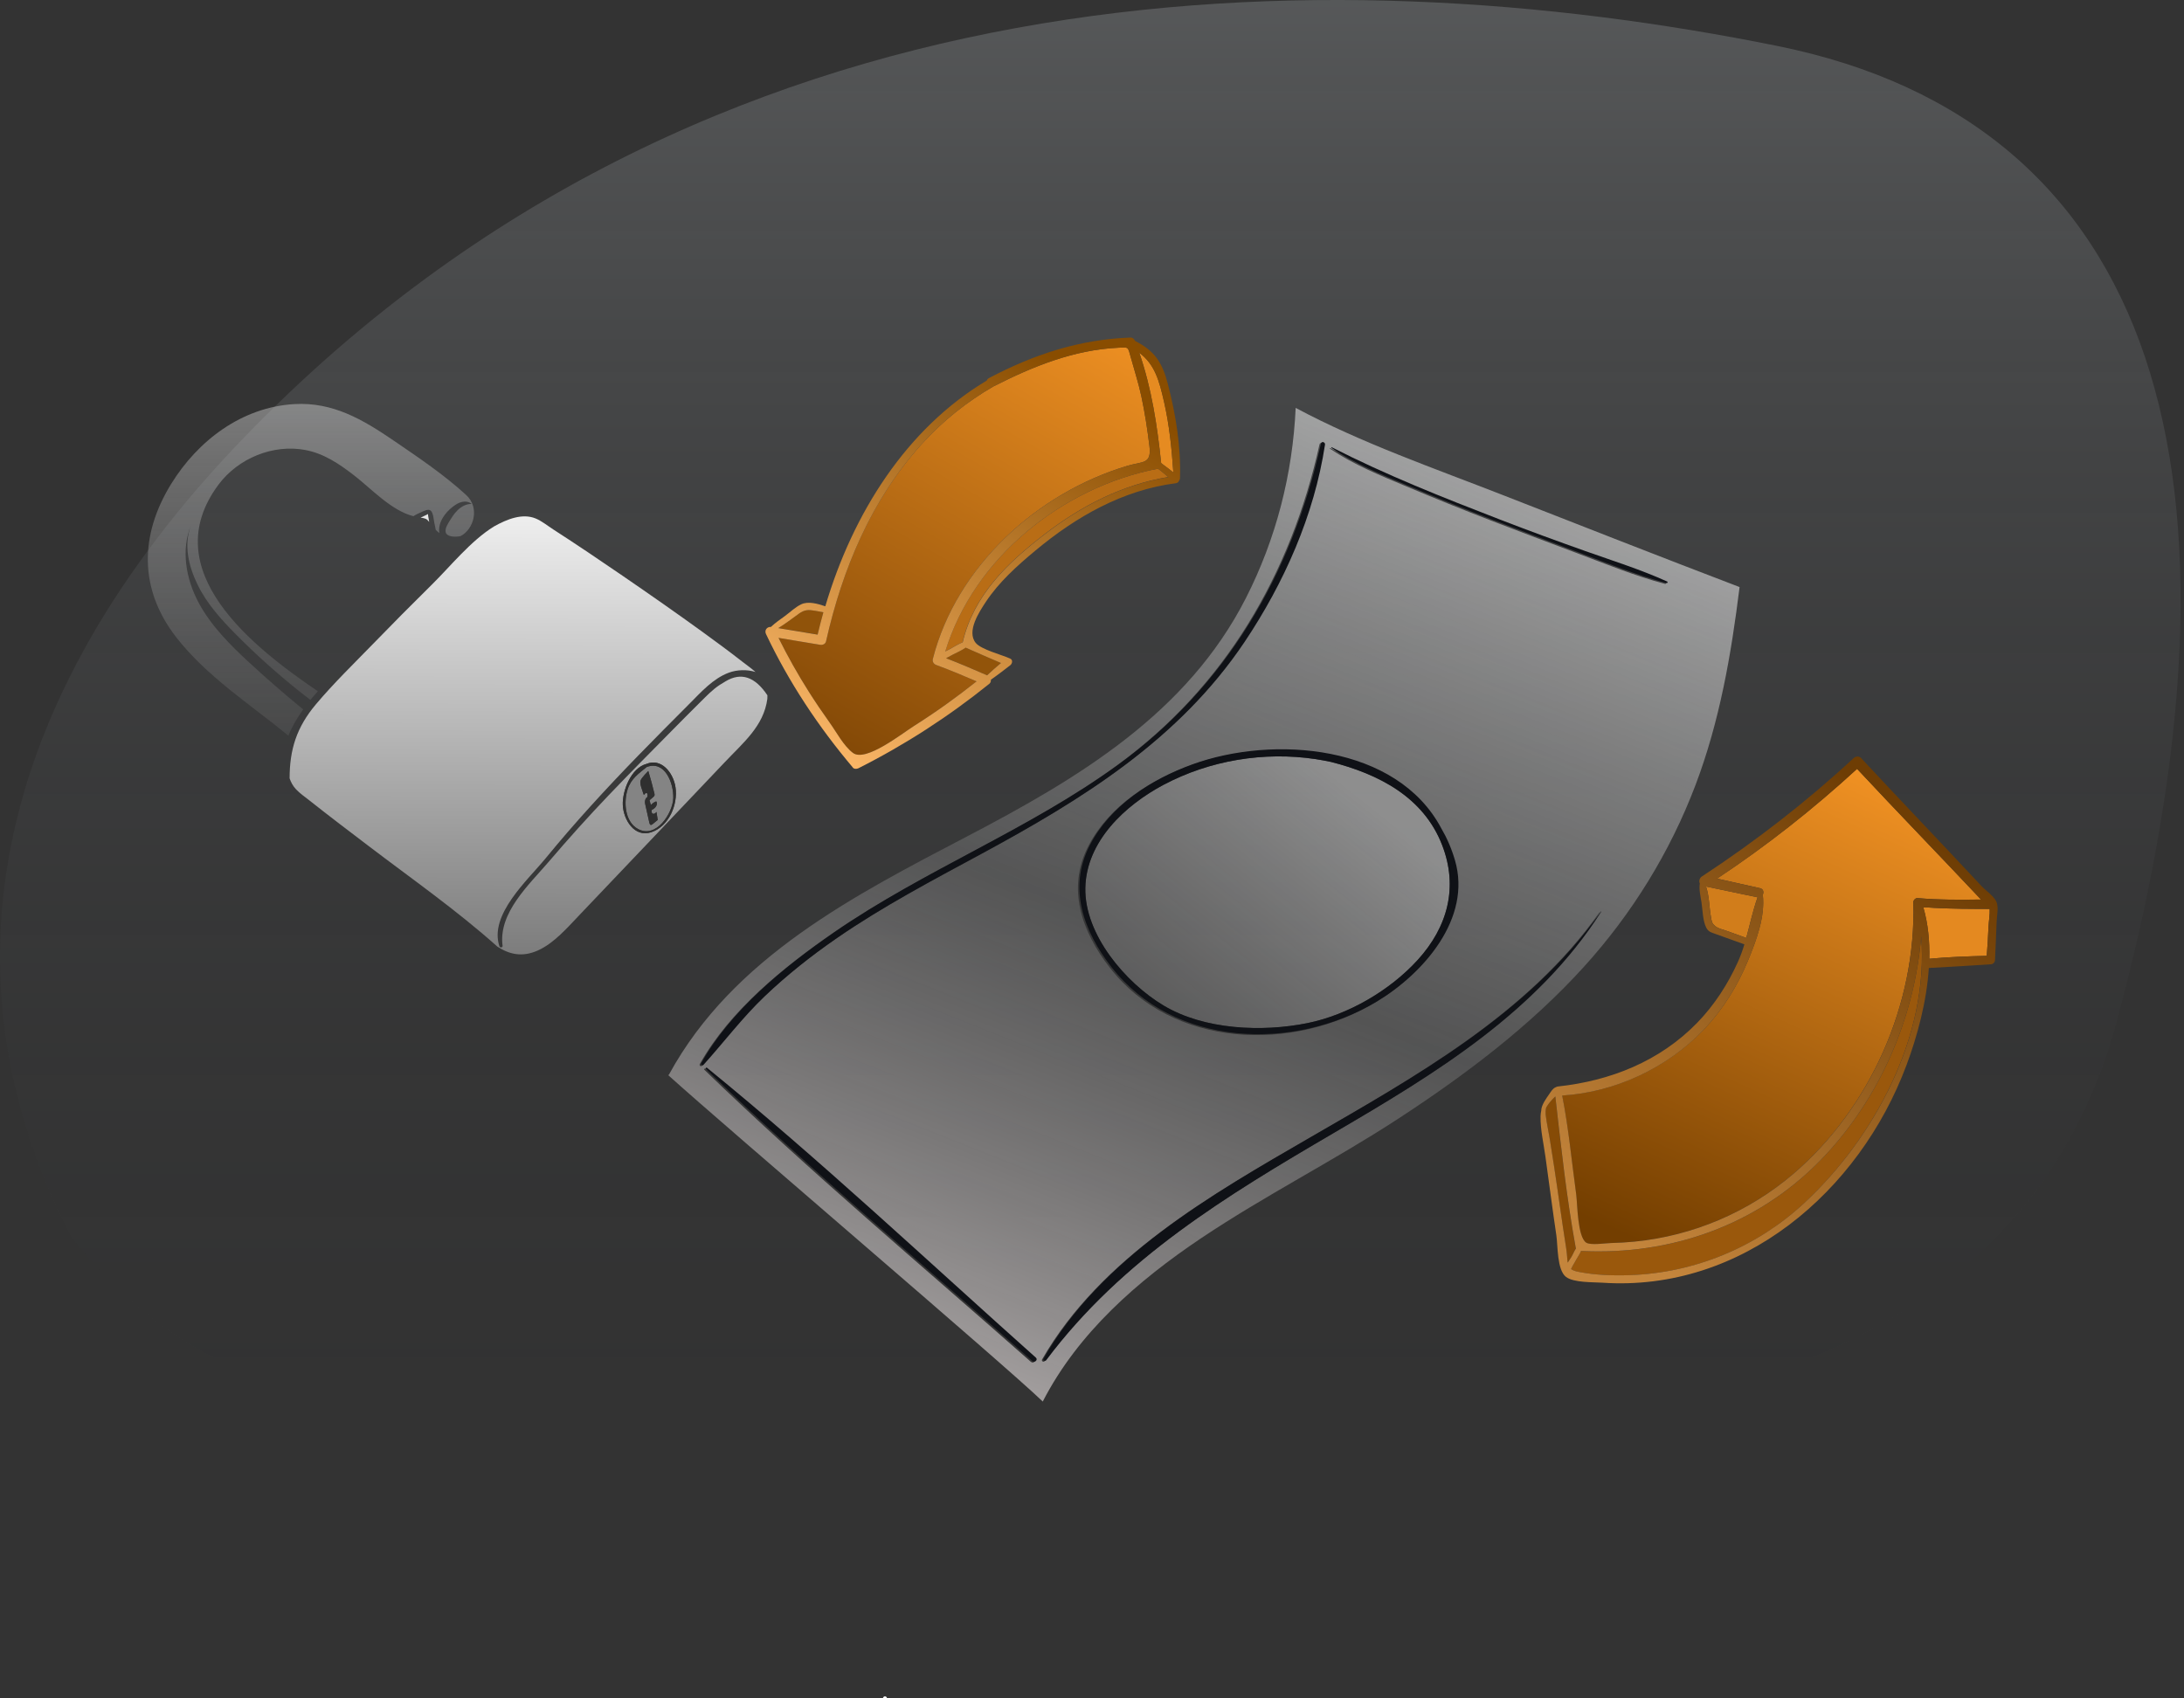 <svg width="621" height="483" viewBox="0 0 621 483" fill="none" xmlns="http://www.w3.org/2000/svg">
<rect x="0" y="0" width="621" height="483" fill="#333333" stroke="none"/>
<path opacity="0.4" d="M211.516 403.453C115.674 404.349 62.527 405.693 19.958 351.361C-16.531 280.225 -4.743 200.926 69.903 123.894C201.255 -11.657 377.524 -12.736 505.259 13.045C613.494 34.89 643.863 134.679 601.902 290.394C559.941 446.109 331.319 402.333 211.516 403.453Z" fill="url(#paint0_linear_7754_15336)"/>
<g clip-path="url(#clip0_7754_15336)">
<path d="M181.362 235.726C186.602 238.62 191.303 231.219 191.44 226.976C191.577 222.709 189.049 216.166 183.879 218.133C181.648 219.975 179.452 221.371 178.445 224.516C177.313 228.085 177.645 233.667 181.362 235.715V235.726ZM182.129 221.988C182.3 221.233 184.325 219.277 184.325 219.243C184.966 221.359 185.549 223.521 186.075 225.717C186.11 225.855 186.144 226.003 186.087 226.175C186.018 226.392 185.847 226.552 185.686 226.69C185.343 226.987 185 227.273 184.668 227.57C184.794 228.017 184.931 228.474 185.057 228.92C185.526 228.428 186.052 228.074 186.579 227.891C186.819 228.154 186.83 228.714 186.59 229.183C186.304 229.755 185.778 230.076 185.309 230.327C185.172 230.808 185.309 231.277 185.606 231.402C185.915 231.528 186.361 231.311 186.647 230.888C186.762 231.643 186.876 232.409 187.002 233.164C186.544 233.542 186.087 233.919 185.618 234.297C185.458 234.434 185.275 234.571 185.103 234.582C184.806 234.605 184.68 234.228 184.611 233.896C184.234 232.226 183.868 230.545 183.49 228.875C183.41 228.52 183.33 228.142 183.399 227.719C183.467 227.296 183.73 226.804 184.062 226.644C184.108 226.324 184.154 225.98 184.062 225.729C183.971 225.477 183.673 225.397 183.444 225.637C183.33 225.763 183.238 225.958 183.113 225.98C183.01 226.003 182.952 225.866 182.93 225.752C182.701 224.825 181.843 223.132 182.106 221.954L182.129 221.988Z" fill="#848484"/>
<path d="M233.168 183.37C229.233 182.718 225.298 182.066 221.363 181.403C223.971 186.664 226.854 191.789 230 196.753C231.887 199.728 233.855 202.656 235.914 205.516C237.893 208.284 239.826 212.059 242.514 214.106C246.117 216.852 256.424 208.638 260.004 206.374C266.136 202.507 272.004 198.275 277.678 193.768C273.891 192.132 270.093 190.519 266.227 189.124C265.495 188.861 265.049 188.174 265.243 187.396C271.935 161.087 294.95 140.131 320.585 132.467C324.966 131.163 327.449 132.067 326.831 126.896C326.259 122.115 325.527 117.356 324.52 112.655C323.708 108.88 322.518 105.254 321.5 101.536C320.677 98.539 320.917 98.757 318.092 98.882C305.406 99.454 293.749 104.167 282.539 109.864C282.516 109.864 282.505 109.875 282.482 109.887C274.966 114.233 268.08 119.655 261.937 126.45C247.753 142.144 239.471 161.945 234.873 182.398C234.69 183.187 233.878 183.484 233.168 183.359V183.37Z" fill="url(#paint1_linear_7754_15336)"/>
<path d="M70.953 188.506C65.416 183.382 59.96 177.948 56.425 171.291C52.879 164.622 51.45 156.478 54.264 149.466C52.204 155.048 53.6 160.996 56.219 166.349C58.828 171.691 62.889 176.175 67.075 180.408C73.698 187.099 80.79 193.322 88.26 199.053C88.947 198.218 89.644 197.394 90.376 196.582C72.04 184.148 43.991 162.266 62.099 137.867C67.67 130.351 77.622 126.222 86.876 127.983C92.058 128.967 96.439 131.918 100.546 135.087C105.625 138.999 111.23 145.199 117.556 146.8C118.253 146.32 119.065 145.965 119.809 145.645C120.45 145.37 121.685 144.661 122.394 145.165C123.218 145.748 123.298 147.727 123.481 148.631C123.607 149.225 123.778 149.946 123.893 150.667C124.236 151.033 124.59 151.33 124.934 151.605C124.442 148.711 126.444 145.839 128.823 144.055C129.589 143.472 130.436 142.945 131.374 142.739C132.312 142.534 133.376 142.671 134.096 143.311C132.621 143.277 131.225 144.032 130.161 145.05C129.097 146.068 128.331 147.349 127.565 148.608C127.073 149.431 126.558 150.346 126.718 151.296C126.935 152.623 129.2 152.829 130.951 152.463C134.668 150.587 136.556 144.444 132.541 140.761C126.283 135.018 118.882 130.031 111.882 125.261C103.188 119.336 94.666 114.28 83.685 114.92C68.814 115.778 56.277 125.261 48.658 137.638C39.724 152.142 39.45 167.516 50.123 181.254C58.748 192.35 71.193 200.346 82.003 209.211C83.033 206.626 84.497 204.132 86.213 201.753C81.008 197.497 75.918 193.093 70.987 188.518L70.953 188.506Z" fill="url(#paint2_linear_7754_15336)"/>
<path d="M122.038 148.424C121.924 147.864 121.821 147.292 121.741 146.731C121.638 146.022 121.889 146.125 121.237 146.434C120.677 146.697 120.139 146.926 119.602 147.2C120.997 147.429 121.26 147.486 122.038 148.424Z" fill="#E7E7E7"/>
<path d="M190.309 305.462C190.229 305.611 190.114 305.702 190 305.759C206.827 320.962 284.978 387.513 296.509 398.586C296.509 398.586 296.509 398.575 296.509 398.563C306.564 379.003 323.493 364.235 341.51 352.144C359.606 340.007 379.121 330.17 397.378 318.274C416.492 305.817 435.035 291.873 450.409 274.909C464.079 259.821 474.877 242.308 482.095 223.274C488.981 205.12 492.253 186.132 494.632 166.949C472.235 158.404 449.917 149.63 427.6 140.902C407.879 133.181 387.117 126.009 368.414 116C367.545 134.863 362.866 153.153 354.299 170.014C337.62 202.832 306.655 221.306 275.106 237.801C242.86 254.662 208.474 272.266 190.286 305.462H190.309ZM293.146 387.307C262.112 359.877 230.071 333.064 200.307 304.261C200.078 304.044 200.409 303.735 200.65 303.918C232.782 330.101 263.21 358.733 294.129 386.323C294.793 386.918 293.82 387.891 293.157 387.296L293.146 387.307ZM379.064 322.3C348.396 340.236 318.712 358.184 297.081 387.044C296.749 387.49 296.028 387.101 296.314 386.598C312.924 357.703 344.141 339.927 372.086 323.741C402.182 306.32 434.28 288.51 454.802 259.455C454.836 259.409 454.916 259.455 454.882 259.501C436.625 288.098 407.73 305.519 379.064 322.289V322.3ZM309.469 240.592C315.314 229.279 327.028 221.821 338.684 217.6C361.642 209.284 396.76 211.961 409.412 235.845C410.979 238.522 412.283 241.496 413.267 244.825C418.151 261.445 404.276 277.105 391.144 285.021C367.453 299.297 333.411 298.107 315.589 275.229C307.65 265.037 303.189 252.729 309.469 240.592ZM378.286 127.439C393.729 135.332 409.812 141.692 425.987 147.949C434.063 151.072 442.184 154.034 450.34 156.94C458.119 159.708 466.103 162.202 473.63 165.61C473.893 165.725 473.699 166.125 473.447 166.057C464.925 163.792 456.62 160.394 448.373 157.294C440.263 154.252 432.164 151.197 424.076 148.086C415.966 144.963 407.925 141.703 399.917 138.34C392.516 135.24 384.852 132.14 378.183 127.61C378.069 127.53 378.172 127.37 378.286 127.427V127.439ZM236.671 265.46C262.443 247.639 292.07 236.223 317.442 217.783C348.304 195.351 367.007 163.3 375.186 126.398C375.358 125.632 376.444 125.975 376.33 126.718C373.264 146.771 364.708 166.034 353.463 182.814C334.852 210.565 307.513 227.449 278.71 243.029C264.743 250.578 250.673 257.979 237.575 267.016C230.334 272.015 223.413 277.494 217.042 283.568C210.659 289.642 205.466 296.574 199.597 303.094C199.288 303.437 198.762 302.991 198.98 302.614C207.456 287.469 222.613 275.195 236.671 265.46Z" fill="url(#paint3_linear_7754_15336)"/>
<path d="M330.847 285.955C342.389 292.864 358.873 293.584 371.833 290.942C383.341 288.597 395.146 281.722 403.073 273.029C411.71 263.557 414.65 252.233 410.063 240.359C404.766 226.633 391.932 220.101 378.445 216.681C376.969 216.372 375.505 216.097 374.075 215.88C359.411 213.672 343.979 216.223 330.87 223.178C319.935 228.989 308.873 239.238 308.598 252.507C308.324 265.776 320.026 279.492 330.847 285.966V285.955Z" fill="url(#paint4_linear_7754_15336)"/>
<path d="M448.176 339.728C448.542 342.359 448.519 351.727 451.012 353.375C452.236 354.187 456.526 353.523 458.002 353.489C460.244 353.443 462.497 353.317 464.728 353.089C481.394 351.441 497.203 344.692 509.923 333.803C531.84 315.031 544.858 285.45 544.034 256.625C544.012 256.007 544.618 255.343 545.258 255.401C551.218 255.938 557.269 255.892 563.275 255.812C551.573 243.378 539.676 231.127 528.031 218.647C515.586 230.075 502.316 240.541 488.224 249.864C492.296 250.768 496.368 251.683 500.44 252.587C501.413 252.804 501.573 253.73 501.23 254.428C501.939 260.64 499.399 267.377 497.1 272.994C494.103 280.292 489.882 287.121 484.414 292.84C474.039 303.707 459.18 310.639 444.172 311.543C446.025 320.854 446.883 330.325 448.164 339.728H448.176Z" fill="url(#paint5_linear_7754_15336)"/>
<path d="M499.743 255.183C494.859 254.153 489.974 253.147 485.09 252.117C486.016 254.725 485.994 258.043 486.463 260.582C486.714 261.955 486.646 262.447 487.641 263.316C488.522 264.082 489.826 264.322 490.912 264.711C492.788 265.386 494.664 266.038 496.529 266.736C497.593 262.87 498.405 258.958 499.743 255.194V255.183Z" fill="#D17D1B"/>
<path d="M445.751 359.083C446.106 358.5 446.518 357.939 446.815 357.447C447.238 356.75 447.593 355.789 448.108 355.034C448.085 354.977 448.039 354.919 448.028 354.851C445.431 340.632 443.864 326.196 442.228 311.829C441.965 312.092 441.679 312.344 441.427 312.618C440.798 313.282 440.226 313.98 439.769 314.769C439.723 314.86 439.677 314.94 439.62 315.032C439.471 315.661 439.414 316.37 439.517 317.24C439.78 319.493 440.306 321.735 440.661 323.977C441.061 326.551 441.485 329.113 441.873 331.687C443.063 339.42 444.07 347.187 445.305 354.919C445.591 356.704 445.568 358.054 445.751 359.083Z" fill="#864B06"/>
<path d="M564.911 271.827C565.14 269.071 565.289 266.302 565.415 263.534C565.472 262.15 565.838 260 565.746 258.478C560.507 258.501 555.268 258.467 550.029 258.192C548.21 258.101 547.329 257.941 546.906 258.135C548.222 262.722 548.702 267.641 548.576 272.662C553.998 272.148 559.455 271.965 564.9 271.827H564.911Z" fill="#E48920"/>
<path d="M546.267 266.313C546.152 267.686 546.026 269.059 545.855 270.42C543.121 292.566 533.123 314.185 517.452 330.154C499.447 348.502 475.036 357.047 449.55 355.765C449.241 356.578 448.669 357.378 448.303 358.019C447.903 358.728 447.479 359.426 447.09 360.147C446.953 360.41 446.839 360.661 446.713 360.913C447.17 361.256 447.822 361.519 448.783 361.702C453.576 362.629 458.575 362.8 463.448 362.64C481.842 362 499.412 354.736 512.91 342.222C532.883 323.702 548.566 294.499 546.255 266.325L546.267 266.313Z" fill="#9A580C"/>
<path d="M153.004 270.271C157.614 268.178 161.355 263.774 164.81 260.17C171.547 253.124 178.25 246.032 184.977 238.974C192.012 231.585 199.035 224.195 206.047 216.794C211.378 211.155 217.143 206.488 218.184 198.767C218.207 198.423 218.218 198.08 218.207 197.737C214.684 192.441 210.714 191.103 206.299 193.768C205.75 194.1 205.201 194.443 204.652 194.774C202.581 196.124 200.808 198.012 199.046 199.75C196.301 202.461 193.59 205.207 190.879 207.952C184.896 213.98 178.937 220.031 173.068 226.163C167.212 232.294 161.549 238.608 156.036 245.06C150.419 251.626 141.657 259.587 142.904 268.978C142.972 269.516 142.149 269.573 142 269.104C139.026 260.113 150.03 250.333 155.098 244.145C163.391 234.01 172.302 224.31 181.43 214.918C186.269 209.942 191.176 205.012 196.084 200.094C199.367 196.799 202.741 192.979 207.214 191.308C209.536 190.439 212.419 190.348 214.821 191.103C213.54 189.982 212.11 188.986 210.932 188.06C207.374 185.28 203.736 182.603 200.087 179.95C192.469 174.425 184.748 169.037 176.992 163.718C170.483 159.257 163.952 154.841 157.328 150.575C155.727 149.545 154.034 148.15 152.261 147.429C148.52 145.919 144.208 147.612 140.444 149.728C133.81 153.835 128.09 161.041 122.771 166.28C117.12 171.851 111.538 177.479 106.013 183.175C100.557 188.792 94.86 194.317 89.815 200.311C84.325 206.842 82.357 213.157 82.346 221.336C82.712 222.445 83.272 223.497 84.153 224.447C85.24 225.625 86.67 226.586 87.916 227.581C93.419 231.951 99.024 236.183 104.606 240.438C116.949 249.841 129.84 258.844 141.428 269.207C144.78 271.392 148.463 272.33 153.004 270.271ZM183.844 217.24C187.962 215.525 191.44 219.654 192.069 223.886C192.801 228.782 190.227 235.005 185.182 236.675C180.367 238.276 177.278 233.095 177.084 228.954C176.901 224.939 179.429 218.373 183.833 217.24H183.844Z" fill="url(#paint6_linear_7754_15336)" style="mix-blend-mode:hard-light"/>
<path d="M232.494 180.465C232.997 178.337 233.535 176.221 234.13 174.116C233.398 173.979 232.677 173.83 231.933 173.704C229.852 173.361 228.845 173.327 227.141 174.528C225.242 175.866 223.343 177.388 221.307 178.6C225.036 179.218 228.765 179.836 232.494 180.453V180.465Z" fill="#90530A"/>
<path d="M330.161 131.689C330.435 131.895 330.675 132.101 330.801 132.193C331.728 132.902 332.723 133.588 333.627 134.355C333.158 127.571 332.494 120.868 330.973 114.222C329.589 108.182 328.376 103.676 323.949 100.312C327.45 110.424 329.051 121.051 330.161 131.678V131.689Z" fill="#E68B21"/>
<path d="M330.184 133.977C329.955 133.782 329.6 133.542 329.246 133.268C329.211 133.268 329.188 133.302 329.154 133.302C302.124 138.507 276.958 158.559 268.768 185.257C269.225 185.028 269.683 184.811 270.072 184.594C271.227 183.93 272.439 183.164 273.698 182.661C276.855 169.186 286.429 160.069 297.102 151.844C307.523 143.814 319.179 137.797 332.174 135.647C331.488 135.098 330.824 134.514 330.161 133.954L330.184 133.977Z" fill="#B96D15"/>
<path d="M270.964 186.116C270.357 186.424 269.682 186.836 268.996 187.179C272.931 188.689 276.809 190.371 280.664 192.041C281.945 190.828 283.261 189.684 284.599 188.541C281.236 187.099 277.884 185.647 274.555 184.171C273.446 184.937 272.153 185.509 270.952 186.116H270.964Z" fill="#92540A"/>
<ellipse cx="251.631" cy="483" rx="0.572" ry="0.572" fill="white"/>
<path d="M391.566 284.775C404.698 276.86 418.584 261.211 413.689 244.579C412.705 241.25 411.401 238.265 409.834 235.6C397.182 211.715 362.064 209.039 339.106 217.355C327.45 221.576 315.736 229.034 309.891 240.347C303.611 252.483 308.072 264.792 316.011 274.984C333.833 297.861 367.875 299.051 391.566 284.775ZM330.882 223.177C343.991 216.222 359.422 213.671 374.087 215.879C375.517 216.096 376.981 216.371 378.456 216.68C391.943 220.111 404.778 226.632 410.074 240.358C414.661 252.232 411.71 263.568 403.085 273.028C395.157 281.71 383.352 288.585 371.845 290.941C358.884 293.583 342.401 292.863 330.859 285.954C320.049 279.479 308.335 265.775 308.61 252.495C308.884 239.226 319.946 228.977 330.882 223.166V223.177Z" fill="#0F1116"/>
<path d="M455.223 259.21C434.702 288.265 402.604 306.075 372.508 323.497C344.562 339.683 313.345 357.447 296.736 386.353C296.45 386.857 297.17 387.245 297.502 386.799C319.133 357.939 348.829 339.991 379.485 322.055C408.163 305.286 437.047 287.865 455.303 259.267C455.337 259.21 455.257 259.164 455.223 259.222V259.21Z" fill="#0F1116"/>
<path d="M200.018 302.838C205.887 296.329 211.091 289.397 217.463 283.312C223.835 277.238 230.755 271.758 237.996 266.76C251.082 257.723 265.164 250.322 279.131 242.772C307.934 227.192 335.273 210.309 353.885 182.558C365.129 165.777 373.697 146.514 376.751 126.462C376.866 125.718 375.767 125.386 375.607 126.141C367.417 163.043 348.726 195.095 317.863 217.527C292.491 235.966 262.864 247.382 237.092 265.204C223.022 274.927 207.866 287.212 199.401 302.357C199.183 302.735 199.71 303.181 200.018 302.838Z" fill="#0F1116"/>
<path d="M201.07 303.673C200.841 303.478 200.51 303.787 200.727 304.016C230.503 332.819 262.532 359.632 293.566 387.062C294.229 387.646 295.213 386.685 294.538 386.09C263.619 358.499 233.191 329.856 201.059 303.684L201.07 303.673Z" fill="#0F1116"/>
<path d="M400.327 138.107C408.335 141.47 416.376 144.73 424.487 147.853C432.574 150.964 440.673 154.007 448.783 157.061C457.03 160.161 465.335 163.558 473.857 165.823C474.12 165.892 474.303 165.491 474.04 165.377C466.513 161.968 458.529 159.463 450.75 156.706C442.594 153.812 434.461 150.838 426.397 147.715C410.222 141.458 394.139 135.098 378.696 127.205C378.57 127.148 378.479 127.308 378.593 127.388C385.251 131.918 392.926 135.018 400.327 138.118V138.107Z" fill="#0F1116"/>
<path d="M242.446 218.259C242.847 218.739 243.59 218.728 244.093 218.476C257.363 211.784 269.774 203.754 281.35 194.42C281.659 194.168 281.785 193.722 281.751 193.299C283.627 191.995 285.423 190.599 287.241 189.204C287.825 188.758 288.088 187.682 287.241 187.294C284.896 186.218 278.994 184.731 277.45 182.844C274.761 179.572 278.422 174.036 280.298 171.188C284.038 165.525 289.255 160.858 294.437 156.546C305.967 146.937 319.282 139.342 334.359 137.42C334.851 137.363 335.159 137.02 335.285 136.642C335.411 136.505 335.503 136.322 335.514 136.082C335.823 127.011 334.347 118.065 332.094 109.292C330.504 103.103 328.307 99.752 322.748 96.961C322.519 96.423 322.073 95.977 321.444 96C306.962 96.515 294.025 100.77 281.202 107.519C280.858 107.702 280.664 107.953 280.572 108.228C257.706 121.875 242.469 146.045 234.668 172.423C232.471 171.679 229.806 170.902 227.781 171.874C226.157 172.652 224.647 174.116 223.194 175.18C221.822 176.175 220.426 177.136 219.202 178.291C218.07 178.211 217.292 179.241 217.807 180.316C224.281 193.985 232.735 206.728 242.492 218.259H242.446ZM284.61 188.552C283.272 189.684 281.945 190.84 280.675 192.052C276.809 190.371 272.943 188.701 269.008 187.191C269.694 186.847 270.357 186.436 270.975 186.127C272.176 185.532 273.457 184.96 274.578 184.182C277.919 185.669 281.27 187.111 284.622 188.552H284.61ZM273.709 182.672C272.451 183.176 271.238 183.953 270.083 184.605C269.694 184.823 269.248 185.04 268.779 185.269C276.958 158.571 302.124 138.518 329.165 133.313C329.2 133.313 329.223 133.279 329.257 133.279C329.6 133.554 329.966 133.794 330.195 133.988C330.858 134.537 331.522 135.132 332.208 135.681C319.213 137.82 307.557 143.849 297.136 151.879C286.464 160.092 276.889 169.22 273.732 182.695L273.709 182.672ZM330.973 114.222C332.494 120.868 333.169 127.571 333.627 134.354C332.723 133.588 331.728 132.902 330.801 132.192C330.675 132.09 330.435 131.895 330.161 131.689C329.051 121.062 327.45 110.436 323.949 100.324C328.365 103.687 329.589 108.182 330.973 114.233V114.222ZM282.483 109.887C282.483 109.887 282.517 109.875 282.54 109.864C293.75 104.179 305.407 99.454 318.092 98.882C320.906 98.757 320.678 98.539 321.501 101.536C322.519 105.254 323.709 108.88 324.521 112.655C325.528 117.356 326.26 122.115 326.832 126.896C327.461 132.067 324.967 131.163 320.586 132.467C294.963 140.131 271.936 161.087 265.244 187.396C265.05 188.174 265.496 188.861 266.228 189.124C270.094 190.531 273.892 192.144 277.678 193.768C272.005 198.275 266.125 202.507 260.005 206.374C256.425 208.627 246.118 216.852 242.515 214.106C239.827 212.059 237.905 208.284 235.915 205.516C233.867 202.656 231.888 199.728 230.001 196.753C226.855 191.789 223.972 186.664 221.364 181.403C225.299 182.055 229.234 182.707 233.169 183.37C233.878 183.484 234.691 183.198 234.874 182.409C239.472 161.956 247.754 142.156 261.938 126.462C268.081 119.667 274.979 114.233 282.483 109.898V109.887ZM227.129 174.539C228.834 173.338 229.84 173.361 231.922 173.716C232.666 173.841 233.387 173.99 234.119 174.127C233.524 176.232 232.986 178.348 232.483 180.476C228.754 179.858 225.025 179.241 221.296 178.623C223.32 177.41 225.219 175.889 227.129 174.551V174.539Z" fill="url(#paint7_linear_7754_15336)"/>
<path d="M567.577 256.271C566.822 254.761 564.649 253.262 563.482 252.061C563.482 252.061 563.482 252.05 563.471 252.038C552.089 239.833 540.535 227.788 529.165 215.571C528.616 214.976 527.655 215.045 527.095 215.571C513.642 228.04 499.195 239.227 483.867 249.293C483.226 249.716 483.031 250.597 483.329 251.238C483.054 253.011 483.535 254.887 483.809 256.671C484.141 258.867 484.153 261.773 485.125 263.752C485.743 264.999 486.498 265.136 487.847 265.628C490.558 266.611 493.269 267.595 496.003 268.556C495.489 270.238 494.905 271.908 494.162 273.543C491.29 279.926 487.401 285.92 482.505 290.942C471.878 301.832 457.889 307.38 442.984 308.981C442.732 309.004 442.537 309.095 442.354 309.21H442.331C441.531 309.519 441.016 310.422 440.547 311.097C439.735 312.275 438.236 314.254 438.236 315.867C438.133 316.359 438.053 316.862 438.042 317.423C437.962 321.186 438.911 325.19 439.426 328.919C440.467 336.389 441.428 343.87 442.537 351.339C442.972 354.245 442.698 361.142 445.271 363.133C447.445 364.814 453.061 364.608 455.601 364.78C495.34 367.479 528.673 338.871 542.091 302.918C545.157 294.705 547.822 284.914 548.451 275.282C554.308 274.985 560.176 274.607 566.033 274.241C566.719 274.195 567.223 273.715 567.257 273.017C567.463 269.357 567.566 265.696 567.726 262.036C567.795 260.251 568.389 257.872 567.577 256.259V256.271ZM490.913 264.713C489.826 264.324 488.522 264.083 487.641 263.317C486.646 262.459 486.726 261.956 486.463 260.583C485.994 258.055 486.017 254.726 485.091 252.118C489.975 253.148 494.859 254.154 499.744 255.184C498.406 258.947 497.593 262.859 496.53 266.726C494.665 266.039 492.778 265.376 490.913 264.701V264.713ZM484.427 292.852C489.883 287.133 494.116 280.304 497.113 273.006C499.424 267.378 501.963 260.64 501.242 254.44C501.586 253.743 501.425 252.816 500.453 252.599C496.381 251.695 492.309 250.78 488.236 249.876C502.329 240.554 515.598 230.087 528.044 218.66C539.689 231.139 551.585 243.391 563.288 255.825C557.282 255.905 551.231 255.95 545.271 255.413C544.619 255.356 544.024 256.019 544.047 256.637C544.871 285.463 531.853 315.044 509.936 333.815C497.216 344.705 481.407 351.465 464.741 353.101C462.498 353.318 460.256 353.455 458.014 353.501C456.539 353.535 452.249 354.199 451.025 353.387C448.531 351.74 448.543 342.371 448.188 339.74C446.896 330.337 446.038 320.866 444.196 311.555C459.204 310.651 474.063 303.719 484.438 292.852H484.427ZM441.885 331.676C441.485 329.102 441.073 326.54 440.673 323.966C440.318 321.724 439.792 319.47 439.529 317.228C439.426 316.359 439.483 315.65 439.632 315.021C439.678 314.929 439.723 314.849 439.781 314.758C440.25 313.968 440.822 313.271 441.439 312.607C441.691 312.333 441.977 312.081 442.24 311.818C443.876 326.185 445.443 340.621 448.04 354.839C448.051 354.908 448.097 354.965 448.12 355.022C447.605 355.777 447.25 356.738 446.827 357.436C446.53 357.928 446.118 358.488 445.763 359.072C445.592 358.042 445.603 356.681 445.317 354.908C444.082 347.175 443.075 339.42 441.885 331.676ZM512.922 342.211C499.412 354.725 481.853 361.989 463.459 362.629C458.586 362.801 453.587 362.629 448.795 361.691C447.834 361.508 447.182 361.245 446.724 360.902C446.85 360.662 446.964 360.399 447.102 360.136C447.491 359.415 447.914 358.717 448.314 358.008C448.669 357.367 449.252 356.567 449.561 355.755C475.047 357.036 499.458 348.479 517.463 330.143C533.134 314.174 543.132 292.555 545.866 270.409C546.038 269.048 546.163 267.675 546.278 266.303C548.588 294.488 532.906 323.691 512.933 342.199L512.922 342.211ZM546.907 258.135C547.33 257.941 548.211 258.101 550.03 258.192C555.257 258.455 560.508 258.49 565.747 258.478C565.838 260 565.484 262.15 565.415 263.534C565.289 266.303 565.141 269.071 564.912 271.828C559.467 271.965 554.011 272.148 548.588 272.663C548.714 267.652 548.234 262.734 546.918 258.135H546.907Z" fill="url(#paint8_linear_7754_15336)"/>
<path d="M185.183 236.675C190.227 235.005 192.801 228.782 192.069 223.886C191.44 219.654 187.962 215.524 183.844 217.24C179.44 218.372 176.912 224.938 177.095 228.953C177.278 233.094 180.378 238.265 185.194 236.675H185.183ZM178.445 224.515C179.452 221.369 181.648 219.974 183.879 218.132C189.049 216.153 191.577 222.696 191.44 226.974C191.302 231.218 186.601 238.619 181.362 235.725C177.644 233.666 177.313 228.084 178.445 224.527V224.515Z" fill="#2F2F2F"/>
<path d="M183.135 226.003C183.261 225.98 183.352 225.786 183.467 225.66C183.684 225.408 183.981 225.5 184.084 225.751C184.176 226.003 184.13 226.346 184.084 226.667C183.753 226.827 183.49 227.319 183.421 227.742C183.352 228.165 183.432 228.543 183.512 228.897C183.89 230.567 184.256 232.249 184.633 233.919C184.714 234.251 184.828 234.628 185.125 234.605C185.297 234.594 185.468 234.445 185.64 234.319C186.098 233.942 186.555 233.564 187.024 233.187C186.91 232.432 186.795 231.665 186.67 230.91C186.384 231.334 185.937 231.551 185.629 231.425C185.32 231.299 185.194 230.83 185.331 230.35C185.8 230.098 186.326 229.778 186.612 229.206C186.853 228.737 186.841 228.165 186.601 227.913C186.075 228.096 185.549 228.451 185.08 228.943C184.954 228.497 184.816 228.039 184.691 227.593C185.034 227.296 185.377 227.01 185.709 226.712C185.869 226.575 186.052 226.415 186.109 226.198C186.155 226.026 186.121 225.877 186.098 225.74C185.56 223.544 184.977 221.382 184.347 219.266C184.347 219.3 182.323 221.256 182.151 222.011C181.888 223.178 182.746 224.871 182.975 225.809C183.009 225.923 183.055 226.049 183.158 226.037L183.135 226.003Z" fill="#2F2F2F"/>
</g>
<defs>
<linearGradient id="paint0_linear_7754_15336" x1="317.902" y1="-2.106" x2="317.902" y2="405.894" gradientUnits="userSpaceOnUse">
<stop stop-color="#E5EDF3" stop-opacity="0.5"/>
<stop offset="1" stop-color="#1F232A" stop-opacity="0"/>
</linearGradient>
<linearGradient id="paint1_linear_7754_15336" x1="311.5" y1="87" x2="239" y2="215" gradientUnits="userSpaceOnUse">
<stop stop-color="#F09123"/>
<stop offset="1" stop-color="#824806"/>
</linearGradient>
<linearGradient id="paint2_linear_7754_15336" x1="88.409" y1="114.865" x2="88.409" y2="209.211" gradientUnits="userSpaceOnUse">
<stop stop-color="#E7E7E7" stop-opacity="0.4"/>
<stop offset="1" stop-color="#818181" stop-opacity="0.2"/>
</linearGradient>
<linearGradient id="paint3_linear_7754_15336" x1="397.578" y1="116.245" x2="285.078" y2="398.245" gradientUnits="userSpaceOnUse">
<stop stop-color="#E8E8E8" stop-opacity="0.6"/>
<stop offset="0.545" stop-color="#828282" stop-opacity="0.4"/>
<stop offset="1" stop-color="#F0E9E9" stop-opacity="0.6"/>
</linearGradient>
<linearGradient id="paint4_linear_7754_15336" x1="399.5" y1="236" x2="328.5" y2="325" gradientUnits="userSpaceOnUse">
<stop stop-color="#C7C7C7" stop-opacity="0.6"/>
<stop offset="1" stop-color="#767575" stop-opacity="0.4"/>
</linearGradient>
<linearGradient id="paint5_linear_7754_15336" x1="529" y1="219" x2="468" y2="354" gradientUnits="userSpaceOnUse">
<stop stop-color="#F09123"/>
<stop offset="1" stop-color="#733E00"/>
</linearGradient>
<linearGradient id="paint6_linear_7754_15336" x1="150.279" y1="146.852" x2="150" y2="271" gradientUnits="userSpaceOnUse">
<stop stop-color="#EEEEEE"/>
<stop offset="1" stop-color="#7D7D7D"/>
</linearGradient>
<linearGradient id="paint7_linear_7754_15336" x1="306.5" y1="105.5" x2="239.5" y2="219" gradientUnits="userSpaceOnUse">
<stop stop-color="#894D00"/>
<stop offset="1" stop-color="#FBB768"/>
</linearGradient>
<linearGradient id="paint8_linear_7754_15336" x1="537.5" y1="229.5" x2="449.5" y2="343.5" gradientUnits="userSpaceOnUse">
<stop stop-color="#6E3D04"/>
<stop offset="1" stop-color="#C4853C"/>
</linearGradient>
<clipPath id="clip0_7754_15336">
<rect width="526" height="387" fill="white" transform="translate(42 96)"/>
</clipPath>
</defs>
</svg>
